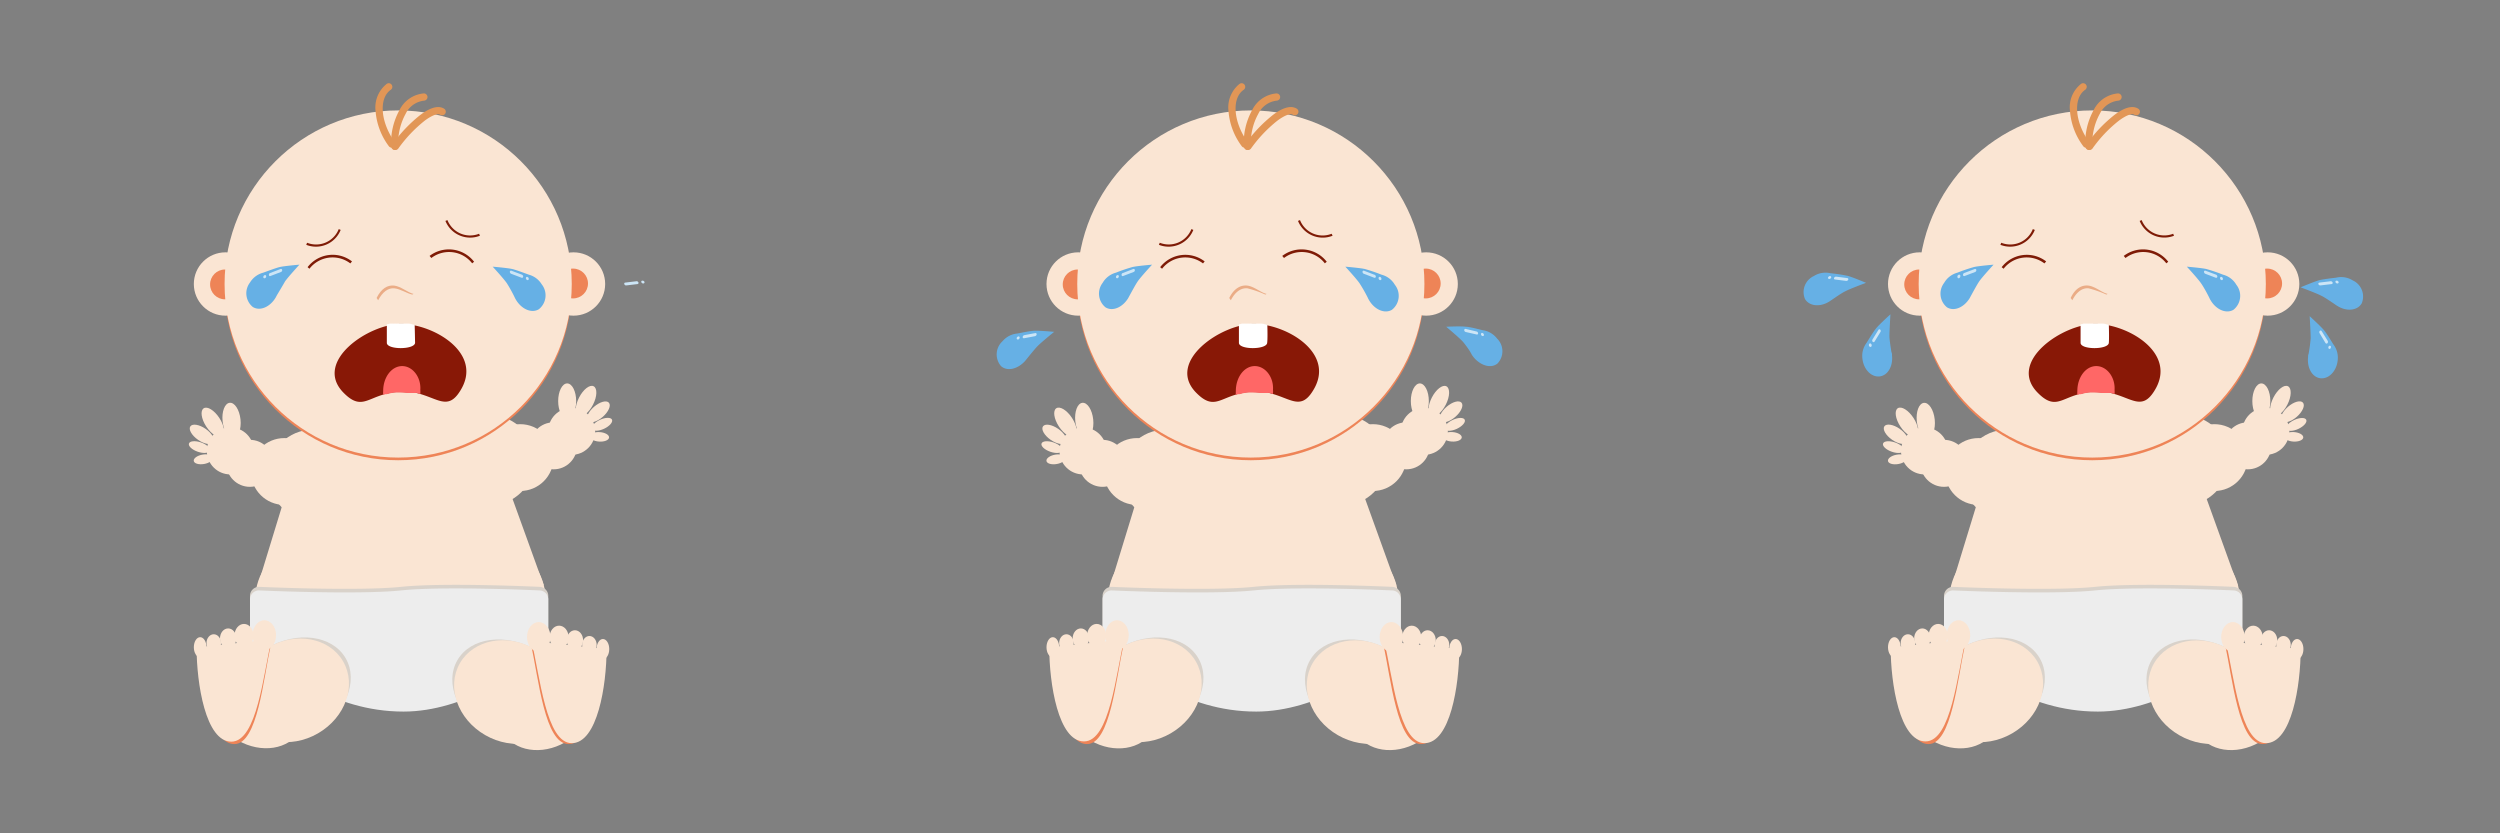 <svg id="Layer_1" data-name="Layer 1" xmlns="http://www.w3.org/2000/svg" width="300" height="100" viewBox="0 0 300 100"><rect x="0" y="0" width="300" height="100" fill="#808080" stroke="none"/><defs><style>.cls-1{fill:#fae5d3;}.cls-2{fill:#ee8457;}.cls-3{fill:#7e1b06;}.cls-4{fill:#eaac86;}.cls-5{fill:#e29656;}.cls-6{fill:#d9d2ca;}.cls-7{fill:#ededed;}.cls-8{fill:#881806;}.cls-9{fill:#fff;}.cls-10{fill:#ff6766;}.cls-11{fill:#66b0e5;}.cls-12{fill:#cce5f6;}.cls-13{fill:none;}</style></defs><title>Artboard 1</title><circle class="cls-1" cx="37.57" cy="56.97" r="5.42"/><circle class="cls-1" cx="34.12" cy="56.58" r="4.01"/><circle class="cls-1" cx="29.98" cy="55.6" r="2.82"/><circle class="cls-1" cx="27.64" cy="54.11" r="2.82"/><ellipse class="cls-1" cx="27.79" cy="50.44" rx="1.08" ry="2.12" transform="translate(-5.19 3.23) rotate(-6.08)"/><ellipse class="cls-1" cx="24.22" cy="52.13" rx="0.8" ry="1.68" transform="translate(-32.4 42.22) rotate(-55.16)"/><ellipse class="cls-1" cx="25.54" cy="50.67" rx="0.94" ry="2" transform="translate(-23.57 22.24) rotate(-33.18)"/><ellipse class="cls-1" cx="23.92" cy="53.65" rx="0.59" ry="1.32" transform="translate(-34.59 58.82) rotate(-71.02)"/><ellipse class="cls-1" cx="24.4" cy="55.11" rx="1.16" ry="0.57" transform="translate(-9.1 5.01) rotate(-9.88)"/><path class="cls-1" d="M57.21,67.5H37.91c-.6,0-7.16,3.63-7.16,3.35L36.82,51c0-.28.49-.5,1.09-.5h19.3c.6,0,1.09.22,1.09.5L65.24,70.2C65.24,70.48,57.81,67.5,57.21,67.5Z"/><circle class="cls-1" cx="58.73" cy="55.23" r="5.42"/><circle class="cls-1" cx="62.42" cy="54.91" r="4.01"/><circle class="cls-1" cx="66.43" cy="53.5" r="2.82"/><circle class="cls-1" cx="68.6" cy="51.76" r="2.82"/><ellipse class="cls-1" cx="68.06" cy="48.13" rx="1.08" ry="2.12"/><ellipse class="cls-1" cx="71.8" cy="49.43" rx="1.68" ry="0.8" transform="translate(-14.83 59.12) rotate(-40.93)"/><circle class="cls-2" cx="47.78" cy="34.4" r="20.83"/><circle class="cls-1" cx="68.82" cy="34.08" r="3.8"/><circle class="cls-1" cx="27.06" cy="34.08" r="3.8"/><circle class="cls-2" cx="68.77" cy="34.02" r="1.79"/><circle class="cls-2" cx="27" cy="34.13" r="1.79"/><circle class="cls-1" cx="47.78" cy="34.08" r="20.83"/><ellipse class="cls-1" cx="70.33" cy="48.12" rx="2" ry="0.94" transform="translate(-4.55 88.82) rotate(-62.9)"/><ellipse class="cls-1" cx="72.25" cy="50.91" rx="1.32" ry="0.59" transform="translate(-14.77 35.4) rotate(-25.06)"/><ellipse class="cls-1" cx="71.93" cy="52.42" rx="0.57" ry="1.16" transform="translate(14.86 120.72) rotate(-86.2)"/><ellipse class="cls-1" cx="48.05" cy="71.83" rx="17.41" ry="10.52"/><path class="cls-3" d="M42.24,31.37l-.2.24a3.52,3.52,0,0,0-4.91.64l-.22-.19A3.79,3.79,0,0,1,42.24,31.37Z"/><path class="cls-3" d="M51.55,30.71l.21.25a3.51,3.51,0,0,1,4.9.64l.23-.19A3.82,3.82,0,0,0,51.55,30.71Z"/><path class="cls-3" d="M36.75,29.38l.1-.25a2.92,2.92,0,0,0,3.8-1.64l.23.1A3.19,3.19,0,0,1,36.75,29.38Z"/><path class="cls-3" d="M57.59,28.29l-.1-.24a2.93,2.93,0,0,1-3.8-1.64l-.24.1A3.2,3.2,0,0,0,57.59,28.29Z"/><path class="cls-4" d="M45.19,35.76l.19.27c.52-1,1.22-1.51,1.95-1.43s1.5.61,2.14.75l.15-.08c-.68-.16-1.52-.91-2.32-1S45.75,34.63,45.19,35.76Z"/><path class="cls-5" d="M47.45,18a.5.5,0,0,1-.26-.08.44.44,0,0,1-.09-.61,17,17,0,0,1,3.37-3.54c1.57-1.17,2.41-1,2.85-.71a.43.43,0,0,1,.09.6.44.44,0,0,1-.61.1c-.21-.16-.86,0-1.82.71a16.4,16.4,0,0,0-3.18,3.35A.42.42,0,0,1,47.45,18Z"/><path class="cls-5" d="M47.38,18a.44.44,0,0,1-.44-.42,8.13,8.13,0,0,1,1-4.37,3.6,3.6,0,0,1,2.91-2,.44.44,0,0,1,.45.42.44.44,0,0,1-.42.45,2.79,2.79,0,0,0-2.2,1.57,7.3,7.3,0,0,0-.89,3.89.44.44,0,0,1-.42.45Z"/><path class="cls-5" d="M47,17.72a.43.43,0,0,1-.35-.19,8.06,8.06,0,0,1-1.58-4.19,3.61,3.61,0,0,1,1.33-3.27.42.42,0,0,1,.6.1.43.43,0,0,1-.1.6c-1.46,1-1.26,3.85.46,6.26a.44.44,0,0,1-.11.61A.44.44,0,0,1,47,17.72Z"/><path class="cls-6" d="M64.7,78.34H31.07A1.08,1.08,0,0,1,30,77.25V71.5a1.08,1.08,0,0,1,1.08-1.08s11.88.54,17.06,0,16.57,0,16.57,0a1.08,1.08,0,0,1,1.08,1.08v5.75A1.08,1.08,0,0,1,64.7,78.34Z"/><path class="cls-7" d="M64.7,78.77H31.07A1.08,1.08,0,0,1,30,77.69V71.94a1.08,1.08,0,0,1,1.08-1.09s11.88.54,17.06,0,16.57,0,16.57,0a1.08,1.08,0,0,1,1.08,1.09v5.75A1.08,1.08,0,0,1,64.7,78.77Z"/><path class="cls-7" d="M65.35,78.55c-2.82,1.85-9.55,6.84-16.92,6.84-8.82,0-14.32-5.32-17.47-6.51-2.57-1,9.14-3.47,17.47-3.47S67.66,77.05,65.35,78.55Z"/><ellipse class="cls-6" cx="34.94" cy="82.77" rx="7.56" ry="5.79" transform="translate(-36.71 28.56) rotate(-30)"/><ellipse class="cls-1" cx="30.92" cy="84.76" rx="4.73" ry="5.86" transform="translate(-57.95 69.15) rotate(-60)"/><ellipse class="cls-1" cx="35.18" cy="82.84" rx="6.93" ry="5.96" transform="translate(-36.71 28.69) rotate(-30)"/><path class="cls-2" d="M32.48,77.47c-.88,4-1.57,11.82-4.36,11.82s-3.77-6.69-3.77-10.88"/><path class="cls-1" d="M32.59,76.71C31.61,80.83,30.85,89,27.76,89S23.59,82,23.59,77.69"/><ellipse class="cls-1" cx="31.72" cy="76.22" rx="1.41" ry="1.79"/><ellipse class="cls-1" cx="29.28" cy="76.26" rx="1.14" ry="1.39"/><ellipse class="cls-1" cx="27.38" cy="76.6" rx="0.98" ry="1.19"/><ellipse class="cls-1" cx="25.65" cy="77.17" rx="0.87" ry="1.06"/><ellipse class="cls-1" cx="24.02" cy="77.67" rx="0.76" ry="1.21"/><ellipse class="cls-6" cx="61.51" cy="83.04" rx="5.8" ry="7.65" transform="translate(-41.16 94.8) rotate(-60)"/><ellipse class="cls-1" cx="65.46" cy="84.98" rx="5.86" ry="4.73" transform="translate(-33.72 44.11) rotate(-30)"/><ellipse class="cls-1" cx="61.2" cy="83.05" rx="5.96" ry="6.93" transform="translate(-41.33 94.52) rotate(-60)"/><path class="cls-2" d="M63.72,77.36c.92,4,1.63,11.93,4.51,11.93s3.91-6.75,3.91-11"/><path class="cls-1" d="M63.78,76.93c1,4.12,1.75,12.25,4.83,12.25s4.18-6.93,4.18-11.28"/><ellipse class="cls-1" cx="64.65" cy="76.44" rx="1.41" ry="1.79"/><ellipse class="cls-1" cx="67.09" cy="76.47" rx="1.14" ry="1.39"/><ellipse class="cls-1" cx="68.99" cy="76.82" rx="0.98" ry="1.19"/><ellipse class="cls-1" cx="70.73" cy="77.38" rx="0.87" ry="1.06"/><ellipse class="cls-1" cx="72.35" cy="77.89" rx="0.76" ry="1.21"/><path class="cls-8" d="M48.14,38.87c-3.88,0-10.49,4.45-7,8.17,2,2.09,2.77.91,4.89.3a.79.79,0,0,1,.26-.08.32.32,0,0,1,.14,0,3.36,3.36,0,0,1,.5-.13,3.94,3.94,0,0,1,1-.08,7,7,0,0,1,1,.06h.15l.12,0a1.46,1.46,0,0,1,.22,0l.16,0h.1l.11,0,.24.06c2.52.62,3.72,2.09,5.17-.23C58.12,42.4,52,38.87,48.14,38.87Z"/><path class="cls-9" d="M49.76,39h0l-.31-.1a3.07,3.07,0,0,0-.42-.07h-.27a.2.2,0,0,1-.11,0c-.2,0-.41,0-.61,0h-.38a.26.26,0,0,1-.14,0H47.4l-.1,0h0a.29.29,0,0,1-.14,0h-.18a.2.2,0,0,1-.11,0h-.12a.32.32,0,0,1-.17.06h0a.28.28,0,0,1-.16,0h0v2.25c0,.85,3.33.84,3.39,0C49.8,40.74,49.78,39.55,49.76,39Z"/><path class="cls-10" d="M48.26,43.93c-1.26,0-2.28,1.32-2.28,3a3.59,3.59,0,0,0,0,.47.66.66,0,0,1,.29-.09.25.25,0,0,1,.13,0,3.36,3.36,0,0,1,.5-.13,3.94,3.94,0,0,1,1-.08,7,7,0,0,1,1,.06h.15l.12,0a1.46,1.46,0,0,1,.22,0l.16,0h.1l.18,0h0a.66.66,0,0,1,.23,0,1.82,1.82,0,0,0,.38.11,4.24,4.24,0,0,0,0-.51C50.53,45.25,49.51,43.93,48.26,43.93Z"/><path class="cls-11" d="M34.21,33.76c.39-.55,1.72-2,1.72-2s-1.77.15-2.34.28c-.41.09-1.42.47-2,.68A2.63,2.63,0,0,0,30,33.9a2.12,2.12,0,0,0,.34,2.94c.86.53,2.05,0,2.72-1.1l.19-.35C33.52,34.94,34,34.14,34.21,33.76Z"/><path class="cls-12" d="M32.27,33h0a.13.13,0,0,0,.19.12l1.25-.48a.22.22,0,0,0,.15-.24h0a.14.14,0,0,0-.19-.12l-1.25.48A.22.22,0,0,0,32.27,33Z"/><path class="cls-12" d="M31.6,33.28h0a.14.14,0,0,0,.2.1h0a.24.24,0,0,0,.14-.26h0a.13.13,0,0,0-.2-.09h0A.23.23,0,0,0,31.6,33.28Z"/><path class="cls-11" d="M60.83,34c-.38-.56-1.71-2-1.71-2s1.77.15,2.34.28c.41.09,1.42.47,2,.68A2.61,2.61,0,0,1,65,34.11a2.13,2.13,0,0,1-.34,3c-.86.52-2.05,0-2.73-1.11a2.79,2.79,0,0,1-.18-.34A17.9,17.9,0,0,0,60.83,34Z"/><path class="cls-12" d="M62.78,33.21h0a.14.14,0,0,1-.19.12l-1.26-.48a.26.26,0,0,1-.15-.25h0a.14.14,0,0,1,.2-.11l1.25.47A.25.25,0,0,1,62.78,33.21Z"/><path class="cls-12" d="M63.45,33.5h0a.14.14,0,0,1-.2.1h0a.25.25,0,0,1-.14-.26h0a.14.14,0,0,1,.2-.1h0A.25.25,0,0,1,63.45,33.5Z"/><path class="cls-12" d="M76.61,33.89h0a.14.14,0,0,1-.11.2l-1.34.16a.22.22,0,0,1-.24-.15h0a.13.13,0,0,1,.11-.19l1.33-.16A.23.23,0,0,1,76.61,33.89Z"/><path class="cls-12" d="M77.34,33.84h0a.15.15,0,0,1-.14.18h0a.25.25,0,0,1-.24-.16h0a.13.13,0,0,1,.14-.18h0A.24.24,0,0,1,77.34,33.84Z"/><rect class="cls-13" width="100" height="100"/><circle class="cls-1" cx="139.89" cy="56.97" r="5.42"/><circle class="cls-1" cx="136.44" cy="56.58" r="4.01"/><circle class="cls-1" cx="132.3" cy="55.6" r="2.82"/><circle class="cls-1" cx="129.96" cy="54.11" r="2.82"/><ellipse class="cls-1" cx="130.11" cy="50.44" rx="1.08" ry="2.12" transform="translate(-4.61 14.07) rotate(-6.08)"/><ellipse class="cls-1" cx="126.54" cy="52.13" rx="0.8" ry="1.68" transform="translate(11.46 126.2) rotate(-55.16)"/><ellipse class="cls-1" cx="127.86" cy="50.67" rx="0.94" ry="2" transform="translate(-6.89 78.23) rotate(-33.18)"/><ellipse class="cls-1" cx="126.24" cy="53.65" rx="0.59" ry="1.32" transform="translate(34.44 155.58) rotate(-71.02)"/><ellipse class="cls-1" cx="126.72" cy="55.11" rx="1.16" ry="0.57" transform="translate(-7.58 22.57) rotate(-9.88)"/><path class="cls-1" d="M159.53,67.5H140.22c-.59,0-7.16,3.63-7.16,3.35L139.14,51c0-.28.49-.5,1.08-.5h19.31c.6,0,1.09.22,1.09.5l6.94,19.24C167.56,70.48,160.13,67.5,159.53,67.5Z"/><circle class="cls-1" cx="161.05" cy="55.23" r="5.42"/><circle class="cls-1" cx="164.74" cy="54.91" r="4.01"/><circle class="cls-1" cx="168.75" cy="53.5" r="2.82"/><circle class="cls-1" cx="170.92" cy="51.76" r="2.82"/><ellipse class="cls-1" cx="170.38" cy="48.13" rx="1.08" ry="2.12"/><ellipse class="cls-1" cx="174.12" cy="49.43" rx="1.68" ry="0.8" transform="translate(10.18 126.15) rotate(-40.93)"/><circle class="cls-2" cx="150.1" cy="34.4" r="20.83"/><circle class="cls-1" cx="171.14" cy="34.08" r="3.8"/><circle class="cls-1" cx="129.38" cy="34.08" r="3.8"/><circle class="cls-2" cx="171.09" cy="34.02" r="1.79"/><circle class="cls-2" cx="129.32" cy="34.13" r="1.79"/><circle class="cls-1" cx="150.1" cy="34.08" r="20.83"/><ellipse class="cls-1" cx="172.65" cy="48.12" rx="2" ry="0.94" transform="translate(51.17 179.91) rotate(-62.9)"/><ellipse class="cls-1" cx="174.57" cy="50.91" rx="1.32" ry="0.59" transform="translate(-5.13 78.75) rotate(-25.06)"/><ellipse class="cls-1" cx="174.25" cy="52.42" rx="0.57" ry="1.16" transform="translate(110.4 222.81) rotate(-86.2)"/><ellipse class="cls-1" cx="150.37" cy="71.83" rx="17.41" ry="10.52"/><path class="cls-3" d="M144.56,31.37l-.2.24a3.52,3.52,0,0,0-4.91.64l-.23-.19A3.81,3.81,0,0,1,144.56,31.37Z"/><path class="cls-3" d="M153.87,30.71l.21.25a3.51,3.51,0,0,1,4.9.64l.23-.19A3.82,3.82,0,0,0,153.87,30.71Z"/><path class="cls-3" d="M139.07,29.38l.1-.25a2.93,2.93,0,0,0,3.8-1.64l.23.1A3.19,3.19,0,0,1,139.07,29.38Z"/><path class="cls-3" d="M159.91,28.29l-.11-.24A2.92,2.92,0,0,1,156,26.41l-.24.1A3.2,3.2,0,0,0,159.91,28.29Z"/><path class="cls-4" d="M147.51,35.76l.19.27c.52-1,1.22-1.51,2-1.43a12.85,12.85,0,0,1,2.14.75l.15-.08c-.69-.16-1.52-.91-2.32-1S148.06,34.63,147.51,35.76Z"/><path class="cls-5" d="M149.77,18a.5.5,0,0,1-.26-.08.44.44,0,0,1-.09-.61,17.2,17.2,0,0,1,3.36-3.54c1.57-1.17,2.42-1,2.86-.71a.43.43,0,0,1,.09.6.44.44,0,0,1-.61.1c-.21-.16-.86,0-1.82.71a16.4,16.4,0,0,0-3.18,3.35A.44.44,0,0,1,149.77,18Z"/><path class="cls-5" d="M149.7,18a.44.44,0,0,1-.44-.42,8.13,8.13,0,0,1,1-4.37,3.6,3.6,0,0,1,2.91-2,.44.44,0,0,1,.45.42.44.44,0,0,1-.42.45,2.79,2.79,0,0,0-2.2,1.57,7.21,7.21,0,0,0-.89,3.89.44.44,0,0,1-.42.45Z"/><path class="cls-5" d="M149.35,17.72a.43.43,0,0,1-.35-.19,8.06,8.06,0,0,1-1.58-4.19,3.63,3.63,0,0,1,1.32-3.27.43.43,0,1,1,.51.7c-1.47,1-1.26,3.85.45,6.26a.43.43,0,0,1-.35.69Z"/><path class="cls-6" d="M167,78.34H133.39a1.08,1.08,0,0,1-1.08-1.09V71.5a1.08,1.08,0,0,1,1.08-1.08s11.88.54,17.06,0,16.57,0,16.57,0a1.09,1.09,0,0,1,1.08,1.08v5.75A1.09,1.09,0,0,1,167,78.34Z"/><path class="cls-7" d="M167,78.77H133.39a1.08,1.08,0,0,1-1.08-1.08V71.94a1.08,1.08,0,0,1,1.08-1.09s11.88.54,17.06,0,16.57,0,16.57,0a1.09,1.09,0,0,1,1.08,1.09v5.75A1.09,1.09,0,0,1,167,78.77Z"/><path class="cls-7" d="M167.67,78.55c-2.82,1.85-9.55,6.84-16.92,6.84-8.82,0-14.32-5.32-17.47-6.51-2.58-1,9.14-3.47,17.47-3.47S170,77.05,167.67,78.55Z"/><ellipse class="cls-6" cx="137.26" cy="82.77" rx="7.56" ry="5.79" transform="translate(-23 79.72) rotate(-30)"/><ellipse class="cls-1" cx="133.23" cy="84.76" rx="4.73" ry="5.86" transform="translate(-6.79 157.77) rotate(-60)"/><ellipse class="cls-1" cx="137.5" cy="82.84" rx="6.93" ry="5.96" transform="translate(-23 79.85) rotate(-30)"/><path class="cls-2" d="M134.8,77.47c-.88,4-1.57,11.82-4.36,11.82s-3.78-6.69-3.78-10.88"/><path class="cls-1" d="M134.91,76.71c-1,4.12-1.74,12.26-4.83,12.26s-4.17-6.94-4.17-11.28"/><ellipse class="cls-1" cx="134.04" cy="76.22" rx="1.41" ry="1.79"/><ellipse class="cls-1" cx="131.6" cy="76.26" rx="1.14" ry="1.39"/><ellipse class="cls-1" cx="129.7" cy="76.6" rx="0.98" ry="1.19"/><ellipse class="cls-1" cx="127.97" cy="77.17" rx="0.87" ry="1.06"/><ellipse class="cls-1" cx="126.34" cy="77.67" rx="0.76" ry="1.21"/><ellipse class="cls-6" cx="163.83" cy="83.04" rx="5.8" ry="7.65" transform="translate(10 183.41) rotate(-60)"/><ellipse class="cls-1" cx="167.78" cy="84.98" rx="5.86" ry="4.73" transform="translate(-20.01 95.27) rotate(-30)"/><ellipse class="cls-1" cx="163.52" cy="83.05" rx="5.96" ry="6.93" transform="translate(9.83 183.14) rotate(-60)"/><path class="cls-2" d="M166,77.36c.91,4,1.63,11.93,4.51,11.93s3.9-6.75,3.9-11"/><path class="cls-1" d="M166.1,76.93c1,4.12,1.74,12.25,4.83,12.25s4.18-6.93,4.18-11.28"/><ellipse class="cls-1" cx="166.97" cy="76.44" rx="1.41" ry="1.79"/><ellipse class="cls-1" cx="169.41" cy="76.47" rx="1.14" ry="1.39"/><ellipse class="cls-1" cx="171.31" cy="76.82" rx="0.98" ry="1.19"/><ellipse class="cls-1" cx="173.04" cy="77.38" rx="0.87" ry="1.06"/><ellipse class="cls-1" cx="174.67" cy="77.89" rx="0.76" ry="1.21"/><path class="cls-8" d="M150.46,38.87c-3.88,0-10.49,4.45-7,8.17,2,2.09,2.76.91,4.89.3a.79.79,0,0,1,.26-.08.32.32,0,0,1,.14,0,3.36,3.36,0,0,1,.5-.13,3.94,3.94,0,0,1,1-.08,7.12,7.12,0,0,1,1,.06h.15l.12,0a1.66,1.66,0,0,1,.22,0l.16,0h.1l.11,0a2.1,2.1,0,0,1,.24.06c2.52.62,3.72,2.09,5.17-.23C160.44,42.4,154.35,38.87,150.46,38.87Z"/><path class="cls-9" d="M152.08,39h0l-.3-.1a3.07,3.07,0,0,0-.42-.07h-.27a.2.2,0,0,1-.11,0c-.2,0-.41,0-.62,0H150a.29.29,0,0,1-.14,0h-.11l-.1,0h-.05a.25.25,0,0,1-.13,0h-.18a.2.2,0,0,1-.11,0H149a.32.32,0,0,1-.17.06h0a.28.28,0,0,1-.16,0h0v2.25c0,.85,3.33.84,3.39,0C152.12,40.74,152.1,39.55,152.08,39Z"/><path class="cls-10" d="M150.57,43.93c-1.25,0-2.27,1.32-2.27,3a3.59,3.59,0,0,0,0,.47.66.66,0,0,1,.28-.09.32.32,0,0,1,.14,0,3.36,3.36,0,0,1,.5-.13,3.94,3.94,0,0,1,1-.08,7.12,7.12,0,0,1,1,.06h.15l.12,0a1.66,1.66,0,0,1,.22,0l.16,0h.1l.18,0h0a.66.66,0,0,1,.23,0,1.82,1.82,0,0,0,.38.11,4.24,4.24,0,0,0,0-.51C152.85,45.25,151.83,43.93,150.57,43.93Z"/><path class="cls-11" d="M136.53,33.76c.38-.55,1.72-2,1.72-2s-1.77.15-2.34.28a20.33,20.33,0,0,0-2,.68,2.63,2.63,0,0,0-1.59,1.22,2.12,2.12,0,0,0,.34,2.94c.86.53,2.05,0,2.72-1.1l.19-.35C135.84,34.94,136.27,34.14,136.53,33.76Z"/><path class="cls-12" d="M134.59,33h0a.13.13,0,0,0,.19.12l1.25-.48a.22.22,0,0,0,.15-.24h0a.14.14,0,0,0-.19-.12l-1.25.48A.22.22,0,0,0,134.59,33Z"/><path class="cls-12" d="M133.92,33.28h0a.14.14,0,0,0,.2.1h0a.26.26,0,0,0,.14-.26h0a.14.14,0,0,0-.21-.09h0A.23.23,0,0,0,133.92,33.28Z"/><path class="cls-11" d="M163.15,34c-.38-.56-1.71-2-1.71-2s1.77.15,2.34.28a20.22,20.22,0,0,1,2,.68,2.6,2.6,0,0,1,1.6,1.21,2.13,2.13,0,0,1-.34,3c-.86.52-2.06,0-2.73-1.11a2.79,2.79,0,0,1-.18-.34A17.9,17.9,0,0,0,163.15,34Z"/><path class="cls-12" d="M165.1,33.21h0a.14.14,0,0,1-.19.12l-1.26-.48a.26.26,0,0,1-.15-.25h0a.14.14,0,0,1,.2-.11L165,33A.25.25,0,0,1,165.1,33.21Z"/><path class="cls-12" d="M165.77,33.5h0a.14.14,0,0,1-.21.1h0a.26.26,0,0,1-.13-.26h0a.14.14,0,0,1,.2-.1h0A.25.25,0,0,1,165.77,33.5Z"/><path class="cls-11" d="M175.54,41c-.45-.5-2-1.79-2-1.79s1.78-.09,2.36,0c.41,0,1.47.28,2,.41a2.61,2.61,0,0,1,1.74,1,2.13,2.13,0,0,1,.06,3c-.78.63-2,.27-2.85-.73a3.71,3.71,0,0,1-.23-.32C176.39,42.09,175.86,41.37,175.54,41Z"/><path class="cls-12" d="M177.37,40h0a.13.13,0,0,1-.17.14l-1.31-.3a.23.23,0,0,1-.18-.22h0a.14.14,0,0,1,.17-.15l1.31.31A.23.23,0,0,1,177.37,40Z"/><path class="cls-12" d="M178.07,40.2h0c0,.1-.09.15-.19.12h0a.24.24,0,0,1-.16-.23h0a.13.13,0,0,1,.18-.13h0A.25.25,0,0,1,178.07,40.2Z"/><path class="cls-11" d="M124.5,41.54c.48-.49,2-1.72,2-1.72s-1.77-.16-2.35-.13c-.42,0-1.49.22-2.06.33a2.64,2.64,0,0,0-1.78.92,2.14,2.14,0,0,0-.18,3c.76.66,2,.35,2.88-.62l.24-.3C123.62,42.57,124.18,41.87,124.5,41.54Z"/><path class="cls-12" d="M122.72,40.44h0a.14.14,0,0,0,.17.15l1.32-.25a.26.26,0,0,0,.19-.22h0a.14.14,0,0,0-.17-.15l-1.32.25A.26.26,0,0,0,122.72,40.44Z"/><path class="cls-12" d="M122,40.6h0a.15.15,0,0,0,.19.14h0a.26.26,0,0,0,.17-.23h0a.13.13,0,0,0-.18-.13h0A.24.24,0,0,0,122,40.6Z"/><rect class="cls-13" x="100" width="100" height="100"/><circle class="cls-1" cx="240.87" cy="56.97" r="5.42"/><circle class="cls-1" cx="237.42" cy="56.58" r="4.01"/><circle class="cls-1" cx="233.28" cy="55.6" r="2.82"/><circle class="cls-1" cx="230.94" cy="54.11" r="2.82"/><ellipse class="cls-1" cx="231.09" cy="50.44" rx="1.08" ry="2.12" transform="translate(-4.04 24.77) rotate(-6.08)"/><ellipse class="cls-1" cx="227.52" cy="52.13" rx="0.8" ry="1.68" transform="translate(54.74 209.07) rotate(-55.16)"/><ellipse class="cls-1" cx="228.84" cy="50.67" rx="0.94" ry="2" transform="translate(9.57 133.49) rotate(-33.18)"/><ellipse class="cls-1" cx="227.22" cy="53.65" rx="0.59" ry="1.32" transform="translate(102.58 251.07) rotate(-71.02)"/><ellipse class="cls-1" cx="227.7" cy="55.11" rx="1.16" ry="0.57" transform="translate(-6.08 39.9) rotate(-9.88)"/><path class="cls-1" d="M260.51,67.5H241.2c-.59,0-7.16,3.63-7.16,3.35L240.12,51c0-.28.49-.5,1.08-.5h19.31c.6,0,1.09.22,1.09.5l6.94,19.24C268.54,70.48,261.11,67.5,260.51,67.5Z"/><circle class="cls-1" cx="262.03" cy="55.23" r="5.42"/><circle class="cls-1" cx="265.72" cy="54.91" r="4.01"/><circle class="cls-1" cx="269.73" cy="53.5" r="2.82"/><circle class="cls-1" cx="271.9" cy="51.76" r="2.82"/><ellipse class="cls-1" cx="271.36" cy="48.13" rx="1.08" ry="2.12"/><ellipse class="cls-1" cx="275.1" cy="49.43" rx="1.68" ry="0.8" transform="translate(34.86 192.3) rotate(-40.93)"/><circle class="cls-2" cx="251.07" cy="34.4" r="20.83"/><circle class="cls-1" cx="272.12" cy="34.08" r="3.8"/><circle class="cls-1" cx="230.36" cy="34.08" r="3.8"/><circle class="cls-2" cx="272.06" cy="34.02" r="1.79"/><circle class="cls-2" cx="230.3" cy="34.13" r="1.79"/><circle class="cls-1" cx="251.07" cy="34.08" r="20.83"/><ellipse class="cls-1" cx="273.63" cy="48.12" rx="2" ry="0.94" transform="translate(106.16 269.8) rotate(-62.9)"/><ellipse class="cls-1" cx="275.55" cy="50.91" rx="1.32" ry="0.59" transform="translate(4.38 121.53) rotate(-25.06)"/><ellipse class="cls-1" cx="275.23" cy="52.42" rx="0.57" ry="1.16" transform="translate(204.69 323.57) rotate(-86.2)"/><ellipse class="cls-1" cx="251.35" cy="71.83" rx="17.41" ry="10.52"/><path class="cls-3" d="M245.54,31.37l-.21.24a3.51,3.51,0,0,0-4.9.64l-.23-.19A3.81,3.81,0,0,1,245.54,31.37Z"/><path class="cls-3" d="M254.85,30.71l.21.25a3.51,3.51,0,0,1,4.9.64l.23-.19A3.82,3.82,0,0,0,254.85,30.71Z"/><path class="cls-3" d="M240.05,29.38l.1-.25a2.91,2.91,0,0,0,3.79-1.64l.24.1A3.19,3.19,0,0,1,240.05,29.38Z"/><path class="cls-3" d="M260.88,28.29l-.1-.24A2.92,2.92,0,0,1,257,26.41l-.24.1A3.19,3.19,0,0,0,260.88,28.29Z"/><path class="cls-4" d="M248.48,35.76l.2.27c.51-1,1.21-1.51,1.95-1.43a12.43,12.43,0,0,1,2.13.75l.16-.08c-.69-.16-1.52-.91-2.32-1S249,34.63,248.48,35.76Z"/><path class="cls-5" d="M250.75,18a.5.5,0,0,1-.26-.08.44.44,0,0,1-.09-.61,16.94,16.94,0,0,1,3.36-3.54c1.57-1.17,2.42-1,2.85-.71a.42.42,0,0,1,.1.6.44.44,0,0,1-.61.1c-.22-.16-.86,0-1.82.71a15.88,15.88,0,0,0-3.18,3.35A.44.44,0,0,1,250.75,18Z"/><path class="cls-5" d="M250.67,18a.44.44,0,0,1-.43-.42,8.13,8.13,0,0,1,1-4.37,3.6,3.6,0,0,1,2.91-2,.44.44,0,0,1,.45.42.44.44,0,0,1-.42.45,2.79,2.79,0,0,0-2.2,1.57,7.21,7.21,0,0,0-.89,3.89.44.44,0,0,1-.42.45Z"/><path class="cls-5" d="M250.33,17.72a.42.42,0,0,1-.35-.19,8.06,8.06,0,0,1-1.58-4.19,3.58,3.58,0,0,1,1.32-3.27.43.43,0,1,1,.51.7c-1.47,1-1.26,3.85.45,6.26a.43.43,0,0,1-.1.61A.46.46,0,0,1,250.33,17.72Z"/><path class="cls-6" d="M268,78.34H234.37a1.09,1.09,0,0,1-1.09-1.09V71.5a1.09,1.09,0,0,1,1.09-1.08s11.88.54,17.06,0,16.57,0,16.57,0a1.09,1.09,0,0,1,1.08,1.08v5.75A1.09,1.09,0,0,1,268,78.34Z"/><path class="cls-7" d="M268,78.77H234.37a1.09,1.09,0,0,1-1.09-1.08V71.94a1.09,1.09,0,0,1,1.09-1.09s11.88.54,17.06,0,16.57,0,16.57,0a1.09,1.09,0,0,1,1.08,1.09v5.75A1.09,1.09,0,0,1,268,78.77Z"/><path class="cls-7" d="M268.65,78.55c-2.82,1.85-9.55,6.84-16.92,6.84-8.82,0-14.32-5.32-17.47-6.51-2.58-1,9.14-3.47,17.47-3.47S271,77.05,268.65,78.55Z"/><ellipse class="cls-6" cx="238.23" cy="82.77" rx="7.56" ry="5.79" transform="translate(-9.47 130.21) rotate(-30)"/><ellipse class="cls-1" cx="234.21" cy="84.76" rx="4.73" ry="5.86" transform="translate(43.7 245.22) rotate(-60)"/><ellipse class="cls-1" cx="238.47" cy="82.84" rx="6.93" ry="5.96" transform="translate(-9.47 130.34) rotate(-30)"/><path class="cls-2" d="M235.78,77.47c-.88,4-1.57,11.82-4.36,11.82s-3.78-6.69-3.78-10.88"/><path class="cls-1" d="M235.89,76.71c-1,4.12-1.74,12.26-4.83,12.26s-4.18-6.94-4.18-11.28"/><ellipse class="cls-1" cx="235.02" cy="76.22" rx="1.41" ry="1.79"/><ellipse class="cls-1" cx="232.58" cy="76.26" rx="1.14" ry="1.39"/><ellipse class="cls-1" cx="230.68" cy="76.6" rx="0.98" ry="1.19"/><ellipse class="cls-1" cx="228.95" cy="77.17" rx="0.87" ry="1.06"/><ellipse class="cls-1" cx="227.32" cy="77.67" rx="0.76" ry="1.21"/><ellipse class="cls-6" cx="264.81" cy="83.04" rx="5.8" ry="7.65" transform="translate(60.49 270.86) rotate(-60)"/><ellipse class="cls-1" cx="268.76" cy="84.98" rx="5.86" ry="4.73" transform="translate(-6.48 145.76) rotate(-30)"/><ellipse class="cls-1" cx="264.49" cy="83.05" rx="5.96" ry="6.93" transform="translate(60.32 270.59) rotate(-60)"/><path class="cls-2" d="M267,77.36c.91,4,1.63,11.93,4.51,11.93s3.9-6.75,3.9-11"/><path class="cls-1" d="M267.08,76.93c1,4.12,1.74,12.25,4.83,12.25s4.17-6.93,4.17-11.28"/><ellipse class="cls-1" cx="267.95" cy="76.44" rx="1.41" ry="1.79"/><ellipse class="cls-1" cx="270.39" cy="76.47" rx="1.14" ry="1.39"/><ellipse class="cls-1" cx="272.29" cy="76.82" rx="0.98" ry="1.19"/><ellipse class="cls-1" cx="274.02" cy="77.38" rx="0.87" ry="1.06"/><ellipse class="cls-1" cx="275.65" cy="77.89" rx="0.76" ry="1.21"/><path class="cls-8" d="M251.44,38.87c-3.88,0-10.5,4.45-7,8.17,2,2.09,2.76.91,4.88.3a.92.92,0,0,1,.27-.08.32.32,0,0,1,.14,0,3.36,3.36,0,0,1,.5-.13,3.94,3.94,0,0,1,1-.08,7.12,7.12,0,0,1,1,.06h.15l.12,0a1.66,1.66,0,0,1,.22,0l.16,0h.1l.1,0a1.83,1.83,0,0,1,.25.06c2.52.62,3.72,2.09,5.17-.23C261.41,42.4,255.33,38.87,251.44,38.87Z"/><path class="cls-9" d="M253.06,39h0l-.3-.1a3.07,3.07,0,0,0-.42-.07h-.27a.2.2,0,0,1-.11,0c-.2,0-.41,0-.62,0H251a.29.29,0,0,1-.14,0h-.12l-.1,0h0a.25.25,0,0,1-.13,0h-.18a.2.2,0,0,1-.11,0H250a.26.26,0,0,1-.16.06h0a.29.29,0,0,1-.17,0h0v2.25c0,.85,3.33.84,3.39,0C253.1,40.74,253.08,39.55,253.06,39Z"/><path class="cls-10" d="M251.55,43.93c-1.25,0-2.27,1.32-2.27,3a3.59,3.59,0,0,0,0,.47.66.66,0,0,1,.28-.09.32.32,0,0,1,.14,0,3.36,3.36,0,0,1,.5-.13,3.94,3.94,0,0,1,1-.08,7.12,7.12,0,0,1,1,.06h.15l.12,0a1.66,1.66,0,0,1,.22,0l.16,0h.1l.18,0h0a.67.67,0,0,1,.24,0,1.82,1.82,0,0,0,.38.11,4.24,4.24,0,0,0,0-.51C253.83,45.25,252.81,43.93,251.55,43.93Z"/><path class="cls-11" d="M237.51,33.76c.38-.55,1.72-2,1.72-2s-1.77.15-2.34.28a20.33,20.33,0,0,0-2,.68,2.63,2.63,0,0,0-1.59,1.22,2.12,2.12,0,0,0,.34,2.94c.86.53,2.05,0,2.72-1.1l.19-.35C236.82,34.94,237.25,34.14,237.51,33.76Z"/><path class="cls-12" d="M235.56,33h0a.14.14,0,0,0,.2.12l1.25-.48a.23.23,0,0,0,.15-.24h0a.14.14,0,0,0-.19-.12l-1.26.48A.24.24,0,0,0,235.56,33Z"/><path class="cls-12" d="M234.9,33.28h0a.14.14,0,0,0,.2.1h0a.27.27,0,0,0,.14-.26h0A.14.14,0,0,0,235,33h0A.23.23,0,0,0,234.9,33.28Z"/><path class="cls-11" d="M264.13,34c-.38-.56-1.71-2-1.71-2s1.77.15,2.34.28a20.22,20.22,0,0,1,2,.68,2.6,2.6,0,0,1,1.6,1.21,2.14,2.14,0,0,1-.34,3c-.86.52-2.06,0-2.73-1.11a2.79,2.79,0,0,1-.18-.34C264.83,35.15,264.39,34.36,264.13,34Z"/><path class="cls-12" d="M266.08,33.21h0a.14.14,0,0,1-.19.12l-1.26-.48a.26.26,0,0,1-.15-.25h0a.13.13,0,0,1,.19-.11l1.26.47A.26.26,0,0,1,266.08,33.21Z"/><path class="cls-12" d="M266.75,33.5h0a.14.14,0,0,1-.21.1h0a.26.26,0,0,1-.13-.26h0a.14.14,0,0,1,.2-.1h0A.26.26,0,0,1,266.75,33.5Z"/><path class="cls-11" d="M278.54,35.48c-.59-.31-2.47-1-2.47-1s1.64-.69,2.21-.85c.4-.11,1.48-.24,2.05-.31a2.62,2.62,0,0,1,2,.33,2.12,2.12,0,0,1,1.07,2.76c-.51.87-1.81,1-2.92.3a3.78,3.78,0,0,1-.33-.22C279.71,36.2,279,35.7,278.54,35.48Z"/><path class="cls-12" d="M279.91,33.89h0a.14.14,0,0,1-.12.2l-1.33.16a.24.24,0,0,1-.25-.15h0a.14.14,0,0,1,.12-.19l1.33-.16A.24.24,0,0,1,279.91,33.89Z"/><path class="cls-12" d="M280.63,33.84h0a.14.14,0,0,1-.13.18h0a.25.25,0,0,1-.24-.16h0a.13.13,0,0,1,.13-.18h0A.23.23,0,0,1,280.63,33.84Z"/><path class="cls-11" d="M221.46,34.94c.59-.31,2.47-1,2.47-1s-1.64-.69-2.21-.84a19.09,19.09,0,0,0-2.05-.31,2.62,2.62,0,0,0-2,.33,2.12,2.12,0,0,0-1.07,2.76c.51.87,1.81,1,2.92.3l.33-.22C220.29,35.66,221,35.16,221.46,34.94Z"/><path class="cls-12" d="M220.09,33.35h0a.13.13,0,0,0,.12.19l1.33.17a.25.25,0,0,0,.25-.15h0a.14.14,0,0,0-.12-.19l-1.33-.17A.26.26,0,0,0,220.09,33.35Z"/><path class="cls-12" d="M219.37,33.3h0a.14.14,0,0,0,.13.18h0a.27.27,0,0,0,.24-.16h0a.14.14,0,0,0-.13-.19h0A.25.25,0,0,0,219.37,33.3Z"/><path class="cls-11" d="M277.28,40.61c0-.68-.12-2.67-.12-2.67s1.31,1.2,1.69,1.65.84,1.24,1.15,1.73a2.63,2.63,0,0,1,.52,1.94c-.14,1.28-1.06,2.24-2.06,2.13s-1.63-1.25-1.49-2.54c0-.13,0-.26.06-.38A18.72,18.72,0,0,0,277.28,40.61Z"/><path class="cls-12" d="M279.3,41.18h0a.15.15,0,0,1-.23,0L278.36,40a.24.24,0,0,1,0-.28h0a.15.15,0,0,1,.23,0l.71,1.14A.26.26,0,0,1,279.3,41.18Z"/><path class="cls-12" d="M279.65,41.81h0a.13.13,0,0,1-.22,0h0a.24.24,0,0,1,.05-.29h0a.14.14,0,0,1,.22.05h0A.26.26,0,0,1,279.65,41.81Z"/><path class="cls-11" d="M226.73,40.39c0-.67.12-2.67.12-2.67s-1.32,1.2-1.69,1.65-.84,1.24-1.15,1.74a2.61,2.61,0,0,0-.52,1.93c.14,1.28,1.06,2.24,2.06,2.13s1.63-1.25,1.49-2.53c0-.13,0-.26-.07-.39C226.89,41.74,226.75,40.85,226.73,40.39Z"/><path class="cls-12" d="M224.71,41h0a.14.14,0,0,0,.23,0l.7-1.14a.24.24,0,0,0,0-.29h0a.14.14,0,0,0-.22,0l-.71,1.15A.24.24,0,0,0,224.71,41Z"/><path class="cls-12" d="M224.36,41.6h0a.14.14,0,0,0,.22-.05h0a.23.23,0,0,0-.05-.28h0a.13.13,0,0,0-.22,0h0A.24.24,0,0,0,224.36,41.6Z"/><rect class="cls-13" x="200" width="100" height="100"/></svg>
